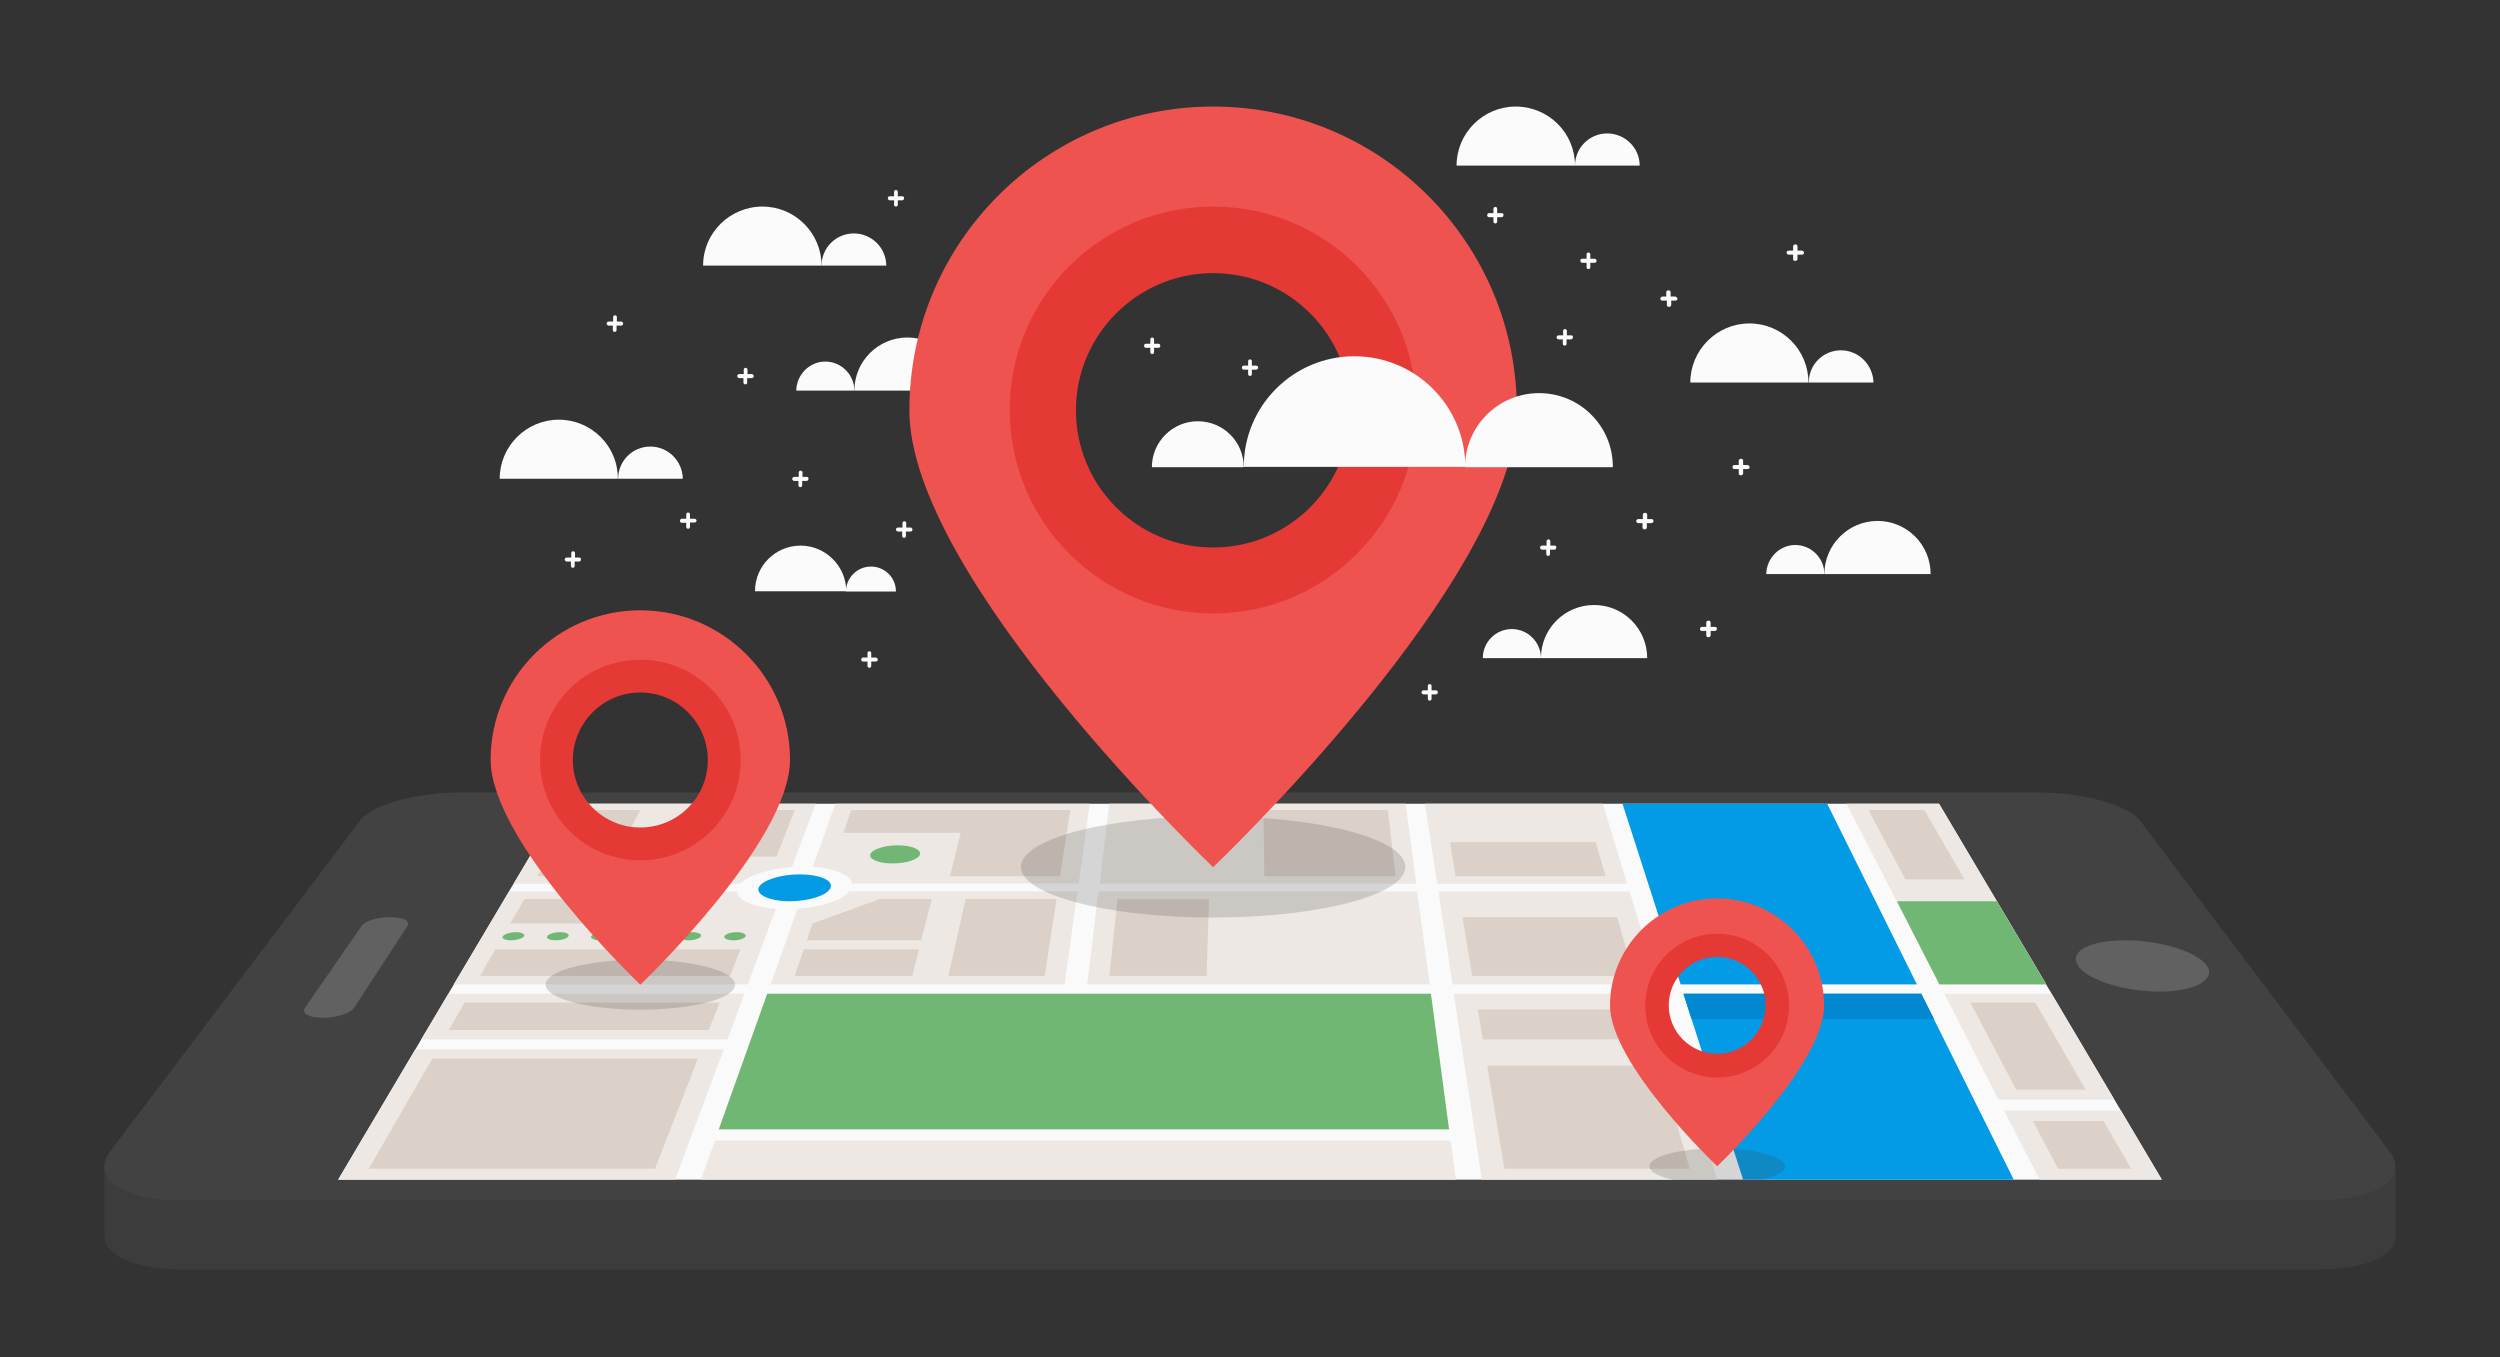 <?xml version="1.0" encoding="utf-8"?>
<!-- Generator: Adobe Illustrator 21.0.0, SVG Export Plug-In . SVG Version: 6.00 Build 0)  -->
<svg version="1.1" id="Calque_1" xmlns="http://www.w3.org/2000/svg" xmlns:xlink="http://www.w3.org/1999/xlink" x="0px" y="0px"
	 viewBox="0 0 800 434.3" style="enable-background:new 0 0 800 434.3;" xml:space="preserve">
<rect x="0" y="0" width="800" height="434.3" fill="#333333" stroke="none"/>
<style type="text/css">
	.st0{fill:#FBFBFB;}
	.st1{fill:#3C3C3C;}
	.st2{fill:#424242;}
	.st3{fill:#FAFAFA;}
	.st4{fill:#EDE8E4;}
	.st5{fill:#039BE5;}
	.st6{fill:#70B773;}
	.st7{fill:#0288D1;}
	.st8{fill:#DBD1C8;}
	.st9{fill:#616161;}
	.st10{opacity:0.2;fill:#424242;enable-background:new    ;}
	.st11{fill:#EF5350;}
	.st12{fill:#E53935;}
</style>
<title>Artboard 1</title>
<g>
	<g id="OBJECTS">
		<path class="st0" d="M264.1,115.7c5.1,0,9.3,4.2,9.3,9.3c0,0,0,0,0,0h-18.6C254.9,119.9,259,115.7,264.1,115.7
			C264.1,115.7,264.1,115.7,264.1,115.7z"/>
		<path class="st0" d="M290.4,108c9.4,0,17,7.6,17,17l0,0h-34C273.4,115.6,281,108,290.4,108L290.4,108z"/>
		<path class="st0" d="M483.8,201.3c5.1,0,9.3,4.2,9.3,9.3c0,0,0,0,0,0h-18.6C474.5,205.4,478.7,201.3,483.8,201.3
			C483.8,201.3,483.8,201.3,483.8,201.3z"/>
		<path class="st0" d="M510.1,193.6c9.4,0,17,7.6,17,17h-34C493.1,201.2,500.7,193.6,510.1,193.6L510.1,193.6z"/>
		<path class="st0" d="M574.5,174.4c5.1,0,9.3,4.2,9.3,9.3h-18.6C565.3,178.6,569.4,174.4,574.5,174.4z"/>
		<path class="st0" d="M600.8,166.7c9.4,0,17,7.6,17,17h-34C583.8,174.3,591.5,166.7,600.8,166.7z"/>
		<path class="st1" d="M766.6,395.1V374h-14.4l-67.3-89.2c-3.8-5.1-18.3-9.1-32.4-9.1H147.6c-14.1,0-28.6,4-32.4,9l-67.3,89.2H33.4
			V396l0,0c0.5,5.9,9.9,10.2,24.7,10.2h683.8C757.5,406.3,767.1,401.5,766.6,395.1z"/>
		<path class="st2" d="M115.2,262.6L35.3,368.4c-6.5,8.5,3.7,15.7,22.8,15.7h683.7c19.1,0,29.2-7.2,22.8-15.7l-79.8-105.8
			c-3.8-5-18.3-9-32.4-9H147.6C133.4,253.5,119,257.5,115.2,262.6z"/>
		<polygon class="st3" points="691.8,377.5 108.2,377.5 179.5,257.2 620.5,257.2 		"/>
		<path class="st4" d="M255.2,290.8l-8.6,24.2h94.1l4.1-29.8h-73C269.5,288.1,262.9,290.3,255.2,290.8z"/>
		<path class="st4" d="M348.7,257.2h-81.4l-7.2,20.2c7.1,0.5,12.1,2.6,12.6,5.3h72.5L348.7,257.2z"/>
		<path class="st5" d="M265.8,284c0.8-2.4-3.7-4.2-9.9-4.2s-12.1,1.9-13.1,4.2s3.5,4.4,9.9,4.4C259.1,288.4,265,286.4,265.8,284z"/>
		<path class="st6" d="M294.4,273.4c0.4-1.6-2.8-2.9-7.1-2.9s-8.3,1.3-8.8,2.9s2.7,2.9,7.1,2.9S294,275,294.4,273.4z"/>
		<polygon class="st4" points="238.2,318 143.5,318 134.8,332.6 232.8,332.6 		"/>
		<polygon class="st4" points="351.9,282.8 453.2,282.8 449.8,257.2 355,257.2 		"/>
		<polygon class="st6" points="457.9,318 245.5,318 230,361.4 463.7,361.4 		"/>
		<polygon class="st5" points="584.7,257.2 519.2,257.2 537.8,315 613.4,315 		"/>
		<path class="st4" d="M162.9,285.3L145.2,315h94.1l9-24.2c-7.3-0.5-12.3-2.8-12.5-5.5H162.9z"/>
		<path class="st4" d="M261,257.2h-81.4l-15.2,25.6h72.5c2.5-2.7,9.1-4.8,16.5-5.3L261,257.2z"/>
		<polygon class="st4" points="453.5,285.3 351.5,285.3 347.9,315 457.5,315 		"/>
		<polygon class="st4" points="228.8,365 224.3,377.5 465.9,377.5 464.2,365 		"/>
		<polygon class="st4" points="465.2,318 474.2,377.5 549.5,377.5 531.4,318 		"/>
		<polygon class="st4" points="132.9,335.8 108.2,377.5 216,377.5 231.6,335.8 		"/>
		<polygon class="st5" points="538.7,318 557.8,377.5 644.4,377.5 614.8,318 		"/>
		<polygon class="st4" points="652.7,377.5 691.8,377.5 678.7,355.4 641.3,355.4 		"/>
		<polygon class="st4" points="639.5,351.9 676.6,351.9 656.5,318 622.2,318 		"/>
		<polygon class="st4" points="620.6,315 654.8,315 620.5,257.2 590.9,257.2 		"/>
		<polygon class="st4" points="520.7,282.8 512.9,257.2 456,257.2 459.9,282.8 		"/>
		<polygon class="st4" points="521.5,285.3 460.3,285.3 464.8,315 530.5,315 		"/>
		<polygon class="st7" points="618.9,326.1 541.3,326.1 538.7,318 614.8,318 		"/>
		<path class="st6" d="M165.1,298.3c-1.9,0-3.7,0.6-4.2,1.3s0.8,1.3,2.6,1.3s3.8-0.6,4.2-1.3S166.9,298.3,165.1,298.3z"/>
		<path class="st6" d="M179.2,298.3c-1.9,0-3.7,0.6-4.1,1.3s0.8,1.3,2.7,1.3s3.7-0.6,4.1-1.3S181.1,298.3,179.2,298.3z"/>
		<path class="st6" d="M193.3,298.3c-1.9,0-3.7,0.6-4.1,1.3s0.9,1.3,2.7,1.3s3.7-0.6,4.1-1.3S195.2,298.3,193.3,298.3z"/>
		<path class="st6" d="M207.4,298.3c-1.9,0-3.7,0.6-4,1.3s0.9,1.3,2.8,1.3s3.7-0.6,4-1.3S209.3,298.3,207.4,298.3z"/>
		<path class="st6" d="M221.5,298.3c-1.9,0-3.7,0.6-4,1.3s0.9,1.3,2.8,1.3s3.7-0.6,4-1.3S223.4,298.3,221.5,298.3z"/>
		<path class="st6" d="M235.7,298.3c-1.9,0-3.6,0.6-3.9,1.3s1,1.3,2.9,1.3s3.6-0.6,3.9-1.3S237.5,298.3,235.7,298.3z"/>
		<polygon class="st6" points="620.6,315 654.8,315 639,288.4 607,288.4 		"/>
		<polygon class="st8" points="143.6,329.6 148.7,320.8 230.3,320.8 226.8,329.6 		"/>
		<polygon class="st8" points="404.6,280.4 404.3,259.2 444.1,259.2 446.6,280.4 		"/>
		<polygon class="st8" points="355,312.3 357.6,287.7 386.9,287.7 386.1,312.3 		"/>
		<polygon class="st8" points="303.5,312.3 309,287.7 338.1,287.7 334.3,312.3 		"/>
		<polygon class="st8" points="481.4,374 475.9,341 531.2,341 540.7,374 		"/>
		<polygon class="st8" points="474.5,332.6 472.9,323 526,323 528.8,332.6 		"/>
		<polygon class="st8" points="118,374 138.3,338.8 223.3,338.8 209.6,374 		"/>
		<polygon class="st8" points="658.6,374 650.5,358.7 673.1,358.7 682,374 		"/>
		<polygon class="st8" points="645.2,348.7 630.5,320.8 651.3,320.8 667.4,348.7 		"/>
		<polygon class="st8" points="609.7,281.4 597.9,259.2 615.8,259.2 628.6,281.4 		"/>
		<polygon class="st8" points="465.8,280.4 464,269.5 510.6,269.5 513.8,280.4 		"/>
		<polygon class="st8" points="471.1,312.3 468,293.5 517.5,293.5 522.9,312.3 		"/>
		<polygon class="st8" points="153.6,312.3 233.6,312.3 236.9,303.8 158.5,303.8 		"/>
		<polygon class="st8" points="224,287.7 167.8,287.7 163.3,295.5 220.6,295.5 		"/>
		<polygon class="st8" points="281.5,287.7 260,295.5 258.2,300.9 294.8,300.9 298.2,287.7 		"/>
		<polygon class="st8" points="213.6,274.1 220.8,259.2 254.3,259.2 248.5,274.1 		"/>
		<polygon class="st8" points="204.9,259.2 184.2,259.2 172,280.4 193.9,280.4 		"/>
		<polygon class="st8" points="272.4,259.2 269.9,266.5 307.4,266.5 304,280.4 339.2,280.4 342.5,259.2 		"/>
		<polygon class="st8" points="254.3,312.3 257.2,303.8 294.1,303.8 291.9,312.3 		"/>
		<path class="st9" d="M680.1,300.9c11.2,0,22.8,3.6,26,8s-3.4,8.4-15,8.4s-23.4-3.8-26.2-8.4S668.9,300.9,680.1,300.9z"/>
		<path class="st9" d="M115.7,296.3l-18.1,26.2c-1.2,1.8,1.3,3.2,5.7,3.2s8.9-1.5,10-3.2l17.1-26.2c1-1.6-1.4-2.8-5.5-2.8
			S116.7,294.7,115.7,296.3z"/>
		<ellipse class="st10" cx="204.9" cy="315.1" rx="30.3" ry="8"/>
		<path class="st11" d="M204.9,195.3c-26.4,0-47.9,21.4-47.9,47.8c0,0,0,0,0,0c0,26.4,47.9,72,47.9,72s47.9-45.5,47.9-72
			C252.8,216.7,231.3,195.3,204.9,195.3z M204.9,270c-14.8,0-26.9-12-26.9-26.9c0-14.8,12-26.9,26.9-26.9s26.9,12,26.9,26.9
			C231.8,258,219.8,270,204.9,270L204.9,270z"/>
		<path class="st12" d="M204.9,211.1c-17.7,0-32.1,14.4-32.1,32.1s14.4,32.1,32.1,32.1s32.1-14.4,32.1-32.1c0,0,0,0,0,0
			C237,225.4,222.6,211.1,204.9,211.1z M204.9,264.8c-11.9,0-21.6-9.7-21.6-21.6s9.7-21.6,21.6-21.6c11.9,0,21.6,9.7,21.6,21.6
			S216.9,264.8,204.9,264.8C204.9,264.8,204.9,264.8,204.9,264.8z"/>
		<ellipse class="st10" cx="549.5" cy="373.2" rx="21.7" ry="5.7"/>
		<path class="st11" d="M549.5,287.5c-18.9,0-34.2,15.3-34.3,34.2c0,18.9,34.3,51.5,34.3,51.5s34.2-32.5,34.2-51.5
			C583.7,302.8,568.4,287.5,549.5,287.5z M549.5,341c-10.6,0-19.2-8.6-19.2-19.2c0-10.6,8.6-19.2,19.2-19.2
			c10.6,0,19.2,8.6,19.2,19.2C568.7,332.3,560.1,340.9,549.5,341C549.5,341,549.5,341,549.5,341z"/>
		<path class="st12" d="M549.5,298.8c-12.7,0-23,10.3-23,23s10.3,23,23,23s23-10.3,23-23S562.2,298.8,549.5,298.8L549.5,298.8z
			 M549.5,337.2c-8.5,0-15.5-6.9-15.5-15.5c0-8.5,6.9-15.5,15.5-15.5c8.5,0,15.4,6.9,15.5,15.4C565,330.2,558.1,337.2,549.5,337.2
			C549.5,337.2,549.5,337.2,549.5,337.2L549.5,337.2z"/>
		<ellipse class="st10" cx="388.2" cy="277.4" rx="61.5" ry="16.2"/>
		<path class="st11" d="M388.2,34.1c-53.7,0-97.2,43.5-97.2,97.2c0,53.7,97.2,146.2,97.2,146.2s97.2-92.5,97.2-146.2
			C485.4,77.6,441.9,34.1,388.2,34.1C388.2,34.1,388.2,34.1,388.2,34.1z M388.2,185.8c-30.1,0-54.6-24.4-54.6-54.5
			s24.4-54.6,54.5-54.6c30.1,0,54.6,24.4,54.6,54.5c0,0,0,0,0,0C442.8,161.4,418.3,185.8,388.2,185.8
			C388.2,185.8,388.2,185.8,388.2,185.8L388.2,185.8z"/>
		<path class="st12" d="M388.2,66.1c-36,0-65.1,29.2-65.1,65.1s29.2,65.1,65.1,65.1s65.1-29.2,65.1-65.1l0,0
			C453.4,95.3,424.2,66.1,388.2,66.1z M388.2,175.2c-24.3,0-43.9-19.7-43.9-43.9s19.7-43.9,43.9-43.9c24.3,0,43.9,19.7,43.9,43.9v0
			C432.1,155.5,412.5,175.2,388.2,175.2z"/>
		<path class="st0" d="M492.5,125.8c-13.1,0-23.7,10.6-23.7,23.7h47.3C516.2,136.4,505.6,125.8,492.5,125.8z"/>
		<path class="st0" d="M383.3,134.8c-8.1,0-14.7,6.6-14.7,14.7v0H398C398,141.3,391.4,134.8,383.3,134.8
			C383.3,134.8,383.3,134.8,383.3,134.8z"/>
		<path class="st0" d="M433.4,114c-19.6,0-35.4,15.9-35.4,35.4h70.9C468.9,129.9,453,114,433.4,114C433.4,114,433.4,114,433.4,114z"
			/>
		<path class="st0" d="M208.1,142.9c-5.7,0-10.3,4.6-10.3,10.3h20.7C218.4,147.5,213.8,142.9,208.1,142.9
			C208.1,142.9,208.1,142.9,208.1,142.9z"/>
		<path class="st0" d="M178.8,134.3c-10.4,0-18.9,8.5-18.9,18.9l0,0h37.8C197.8,142.8,189.3,134.3,178.8,134.3
			C178.8,134.3,178.8,134.3,178.8,134.3z"/>
		<path class="st0" d="M273.2,74.7c-5.7,0-10.3,4.6-10.3,10.3h20.7C283.6,79.3,278.9,74.7,273.2,74.7
			C273.2,74.7,273.2,74.7,273.2,74.7z"/>
		<path class="st0" d="M244,66.1c-10.4,0-19,8.4-19,18.8c0,0,0,0.1,0,0.1h37.9C262.9,74.6,254.4,66.1,244,66.1z"/>
		<path class="st0" d="M514.3,42.7c-5.7,0-10.3,4.6-10.3,10.3h20.7C524.7,47.3,520,42.7,514.3,42.7L514.3,42.7z"/>
		<path class="st0" d="M485,34.1c-10.4,0-18.9,8.5-18.9,18.9v0H504C504,42.5,495.5,34.1,485,34.1C485.1,34.1,485,34.1,485,34.1z"/>
		<path class="st0" d="M278.7,181.3c-4.4,0-8,3.6-8,8h16C286.7,184.9,283.2,181.3,278.7,181.3z"/>
		<path class="st0" d="M256.2,174.6c-8.1,0-14.6,6.5-14.6,14.6h29.2C270.8,181.2,264.2,174.6,256.2,174.6z"/>
		<path class="st0" d="M589.1,112.1c-5.7,0-10.3,4.6-10.3,10.3l0,0h20.7C599.4,116.8,594.8,112.1,589.1,112.1
			C589.1,112.1,589.1,112.1,589.1,112.1z"/>
		<path class="st0" d="M559.8,103.5c-10.4,0-18.9,8.5-18.9,18.9h37.8C578.7,112,570.3,103.5,559.8,103.5
			C559.8,103.5,559.8,103.5,559.8,103.5z"/>
		<path class="st0" d="M258.2,152.6h-1.4v-1.4c0-0.4-0.3-0.6-0.6-0.6l0,0c-0.4,0-0.6,0.3-0.6,0.6v1.4h-1.4c-0.4,0-0.7,0.3-0.7,0.6
			s0.3,0.7,0.6,0.7c0,0,0,0,0,0h1.4v1.4c0,0.4,0.3,0.6,0.6,0.6l0,0c0.4,0,0.6-0.3,0.6-0.6v-1.4h1.4c0.4,0,0.6-0.3,0.6-0.7
			C258.8,152.9,258.5,152.6,258.2,152.6z"/>
		<path class="st0" d="M291.4,168.8H290v-1.4c0-0.4-0.3-0.6-0.6-0.6l0,0c-0.4,0-0.6,0.3-0.6,0.6v1.4h-1.4c-0.4,0-0.7,0.3-0.7,0.6
			s0.3,0.7,0.6,0.7c0,0,0,0,0,0h1.4v1.4c0,0.4,0.3,0.6,0.6,0.6l0,0c0.4,0,0.6-0.3,0.6-0.6v-1.4h1.4c0.4,0,0.7-0.3,0.7-0.6
			S291.7,168.8,291.4,168.8C291.4,168.8,291.4,168.8,291.4,168.8L291.4,168.8z"/>
		<path class="st0" d="M370.7,110h-1.4v-1.4c0-0.4-0.3-0.6-0.6-0.6l0,0c-0.4,0-0.6,0.3-0.6,0.6v1.4h-1.4c-0.4,0-0.6,0.3-0.6,0.7
			c0,0.4,0.3,0.6,0.6,0.6h1.4v1.4c0,0.4,0.3,0.6,0.6,0.6l0,0c0.4,0,0.6-0.3,0.6-0.6v-1.4h1.4c0.4,0,0.6-0.3,0.6-0.7
			C371.3,110.3,371,110,370.7,110L370.7,110z"/>
		<path class="st0" d="M402,117h-1.4v-1.4c0-0.4-0.3-0.6-0.6-0.6l0,0c-0.4,0-0.6,0.3-0.6,0.6v1.4H398c-0.4,0-0.6,0.3-0.6,0.7
			c0,0.4,0.3,0.6,0.6,0.6h1.4v1.4c0,0.4,0.3,0.6,0.6,0.6l0,0c0.4,0,0.6-0.3,0.6-0.6v-1.4h1.3c0.4,0,0.7-0.3,0.7-0.6
			S402.4,117,402,117C402,117,402,117,402,117L402,117z"/>
		<path class="st0" d="M502.8,107.3h-1.4v-1.4c0-0.4-0.3-0.6-0.6-0.6l0,0c-0.4,0-0.6,0.3-0.6,0.6v1.4h-1.4c-0.4,0-0.7,0.3-0.7,0.6
			s0.3,0.7,0.6,0.7c0,0,0,0,0,0h1.4v1.4c0,0.4,0.3,0.6,0.6,0.6l0,0c0.4,0,0.6-0.3,0.6-0.6v-1.4h1.4c0.4,0,0.6-0.3,0.6-0.7
			C503.5,107.6,503.2,107.3,502.8,107.3L502.8,107.3z"/>
		<path class="st0" d="M536,94.9h-1.4v-1.4c0-0.4-0.3-0.6-0.7-0.6l0,0l0,0c-0.4,0-0.7,0.3-0.7,0.6v0v1.4H532c-0.4,0-0.7,0.3-0.7,0.7
			c0,0.4,0.3,0.6,0.7,0.6h1.4v1.4c0,0.4,0.3,0.6,0.7,0.6l0,0l0,0c0.4,0,0.7-0.3,0.7-0.6c0,0,0,0,0,0v-1.4h1.3c0.4,0,0.7-0.3,0.7-0.6
			C536.7,95.2,536.4,94.9,536,94.9z"/>
		<path class="st0" d="M480.5,68.2h-1.4v-1.4c0-0.4-0.3-0.6-0.6-0.6l0,0c-0.4,0-0.6,0.3-0.6,0.6v1.4h-1.4c-0.4,0-0.6,0.3-0.6,0.7
			c0,0.4,0.3,0.6,0.6,0.6l0,0h1.4v1.4c0,0.4,0.3,0.6,0.6,0.6l0,0c0.4,0,0.6-0.3,0.6-0.6v-1.4h1.4c0.4,0,0.6-0.3,0.6-0.6
			C481.2,68.4,480.9,68.2,480.5,68.2z"/>
		<path class="st0" d="M510.3,82.8h-1.4v-1.4c0-0.4-0.3-0.6-0.6-0.6l0,0c-0.4,0-0.6,0.3-0.6,0.6v1.4h-1.4c-0.4,0-0.6,0.3-0.6,0.6
			c0,0.4,0.3,0.7,0.6,0.7l0,0h1.4v1.4c0,0.4,0.3,0.6,0.6,0.6l0,0c0.4,0,0.6-0.3,0.6-0.6v-1.4h1.4c0.4,0,0.6-0.3,0.6-0.7
			C510.9,83.1,510.6,82.8,510.3,82.8z"/>
		<path class="st0" d="M576.6,80.2h-1.4v-1.4c0-0.4-0.3-0.6-0.7-0.6l0,0l0,0c-0.4,0-0.7,0.3-0.7,0.6v0v1.4h-1.4
			c-0.4,0-0.7,0.3-0.7,0.6c0,0.4,0.3,0.7,0.7,0.7h1.4v1.4c0,0.4,0.3,0.6,0.7,0.6l0,0l0,0c0.4,0,0.7-0.3,0.7-0.6v0v-1.4h1.4
			c0.4,0,0.7-0.3,0.7-0.7C577.2,80.5,576.9,80.2,576.6,80.2z"/>
		<path class="st0" d="M497.5,174.6h-1.4v-1.4c0-0.4-0.3-0.6-0.6-0.6l0,0c-0.4,0-0.6,0.3-0.6,0.6v1.4h-1.4c-0.4,0-0.7,0.3-0.7,0.6
			s0.3,0.7,0.6,0.7c0,0,0,0,0,0h1.4v1.4c0,0.4,0.3,0.6,0.6,0.6l0,0c0.4,0,0.6-0.3,0.6-0.6v-1.4h1.4c0.4,0,0.6-0.3,0.6-0.7
			C498.1,174.8,497.8,174.6,497.5,174.6z"/>
		<path class="st0" d="M528.5,166.1h-1.4v-1.4c0-0.4-0.3-0.6-0.7-0.6l0,0l0,0c-0.4,0-0.7,0.3-0.7,0.6c0,0,0,0,0,0v1.4h-1.4
			c-0.4,0-0.7,0.3-0.7,0.6c0,0.4,0.3,0.7,0.6,0.7c0,0,0,0,0,0h1.4v1.4c0,0.4,0.3,0.6,0.7,0.6l0,0l0,0c0.4,0,0.7-0.3,0.7-0.6
			c0,0,0,0,0,0v-1.4h1.4c0.4,0,0.7-0.3,0.7-0.6C529.2,166.4,528.9,166.1,528.5,166.1C528.5,166.1,528.5,166.1,528.5,166.1z"/>
		<path class="st0" d="M459.5,220.9h-1.4v-1.4c0-0.4-0.3-0.6-0.6-0.6l0,0c-0.4,0-0.6,0.3-0.6,0.6v1.4h-1.4c-0.4,0-0.6,0.3-0.6,0.7
			c0,0.4,0.3,0.6,0.6,0.6h1.4v1.4c0,0.4,0.3,0.6,0.6,0.6l0,0c0.4,0,0.6-0.3,0.6-0.6v-1.4h1.4c0.4,0,0.6-0.3,0.6-0.7
			C460.1,221.2,459.9,220.9,459.5,220.9z"/>
		<path class="st0" d="M548.8,200.6h-1.4v-1.4c0-0.4-0.3-0.6-0.7-0.6l0,0l0,0c-0.4,0-0.7,0.3-0.7,0.6c0,0,0,0,0,0v1.4h-1.4
			c-0.4,0-0.6,0.3-0.6,0.7c0,0.4,0.3,0.6,0.6,0.6h1.4v1.4c0,0.4,0.3,0.6,0.7,0.6l0,0l0,0c0.4,0,0.7-0.3,0.7-0.6c0,0,0,0,0,0v-1.4
			h1.4c0.4,0,0.6-0.3,0.6-0.7C549.5,200.9,549.2,200.6,548.8,200.6z"/>
		<path class="st0" d="M559.2,148.8h-1.4v-1.4c0-0.4-0.3-0.6-0.7-0.6l0,0l0,0c-0.4,0-0.7,0.3-0.7,0.6c0,0,0,0,0,0v1.4h-1.4
			c-0.4,0-0.6,0.3-0.6,0.7c0,0.4,0.3,0.6,0.6,0.6h1.4v1.4c0,0.4,0.3,0.6,0.7,0.6l0,0l0,0c0.4,0,0.7-0.3,0.7-0.6c0,0,0,0,0,0v-1.4
			h1.4c0.4,0,0.7-0.3,0.7-0.6C559.8,149.1,559.5,148.8,559.2,148.8C559.2,148.8,559.2,148.8,559.2,148.8z"/>
		<path class="st0" d="M240.6,119.7h-1.4v-1.4c0-0.4-0.3-0.6-0.6-0.6l0,0c-0.4,0-0.6,0.3-0.6,0.6v1.4h-1.4c-0.4,0-0.7,0.3-0.7,0.6
			s0.3,0.7,0.6,0.7c0,0,0,0,0,0h1.4v1.4c0,0.4,0.3,0.6,0.6,0.6l0,0c0.4,0,0.6-0.3,0.6-0.6V121h1.4c0.4,0,0.7-0.3,0.7-0.6
			S241,119.7,240.6,119.7C240.6,119.7,240.6,119.7,240.6,119.7z"/>
		<path class="st0" d="M288.7,62.8h-1.4v-1.4c0-0.4-0.3-0.6-0.6-0.6l0,0c-0.4,0-0.6,0.3-0.6,0.6v1.4h-1.4c-0.4,0-0.6,0.3-0.6,0.6
			c0,0.4,0.3,0.7,0.6,0.7h1.4v1.4c0,0.4,0.3,0.6,0.6,0.6l0,0c0.4,0,0.6-0.3,0.6-0.6v-1.4h1.4c0.4,0,0.6-0.3,0.6-0.7
			C289.4,63.1,289.1,62.8,288.7,62.8L288.7,62.8z"/>
		<path class="st0" d="M198.8,102.9h-1.4v-1.4c0-0.4-0.3-0.6-0.6-0.6l0,0c-0.4,0-0.6,0.3-0.6,0.6v1.4h-1.4c-0.4,0-0.7,0.3-0.7,0.6
			s0.3,0.7,0.6,0.7c0,0,0,0,0,0h1.4v1.4c0,0.4,0.3,0.6,0.6,0.6l0,0c0.4,0,0.6-0.3,0.6-0.6v-1.4h1.4c0.4,0,0.7-0.3,0.7-0.6
			S199.2,102.9,198.8,102.9C198.8,102.9,198.8,102.9,198.8,102.9z"/>
		<path class="st0" d="M222.2,166h-1.4v-1.4c0-0.4-0.3-0.6-0.6-0.6l0,0c-0.4,0-0.6,0.3-0.6,0.6v1.4h-1.4c-0.4,0-0.6,0.3-0.6,0.7
			c0,0.4,0.3,0.6,0.6,0.6h1.4v1.3c0,0.4,0.3,0.6,0.6,0.6l0,0c0.4,0,0.6-0.3,0.6-0.6v-1.4h1.4c0.4,0,0.7-0.3,0.7-0.6
			S222.6,166,222.2,166C222.2,166,222.2,166,222.2,166L222.2,166z"/>
		<path class="st0" d="M185.3,178.4H184V177c0-0.4-0.3-0.6-0.6-0.6l0,0c-0.4,0-0.6,0.3-0.6,0.6v1.4h-1.4c-0.4,0-0.7,0.3-0.7,0.6
			s0.3,0.7,0.6,0.7c0,0,0,0,0,0h1.4v1.4c0,0.4,0.3,0.6,0.6,0.6l0,0c0.4,0,0.6-0.3,0.6-0.6v-1.4h1.4c0.4,0,0.6-0.3,0.6-0.7
			C186,178.7,185.7,178.4,185.3,178.4L185.3,178.4z"/>
		<path class="st0" d="M280.2,210.4h-1.4v-1.4c0-0.4-0.3-0.6-0.6-0.6l0,0c-0.4,0-0.6,0.3-0.6,0.6v1.4h-1.4c-0.4,0-0.6,0.3-0.6,0.7
			c0,0.4,0.3,0.6,0.6,0.6h1.4v1.4c0,0.4,0.3,0.6,0.6,0.6l0,0c0.4,0,0.6-0.3,0.6-0.6v-1.4h1.4c0.4,0,0.7-0.3,0.7-0.6
			S280.6,210.4,280.2,210.4C280.2,210.4,280.2,210.4,280.2,210.4L280.2,210.4z"/>
	</g>
</g>
</svg>
